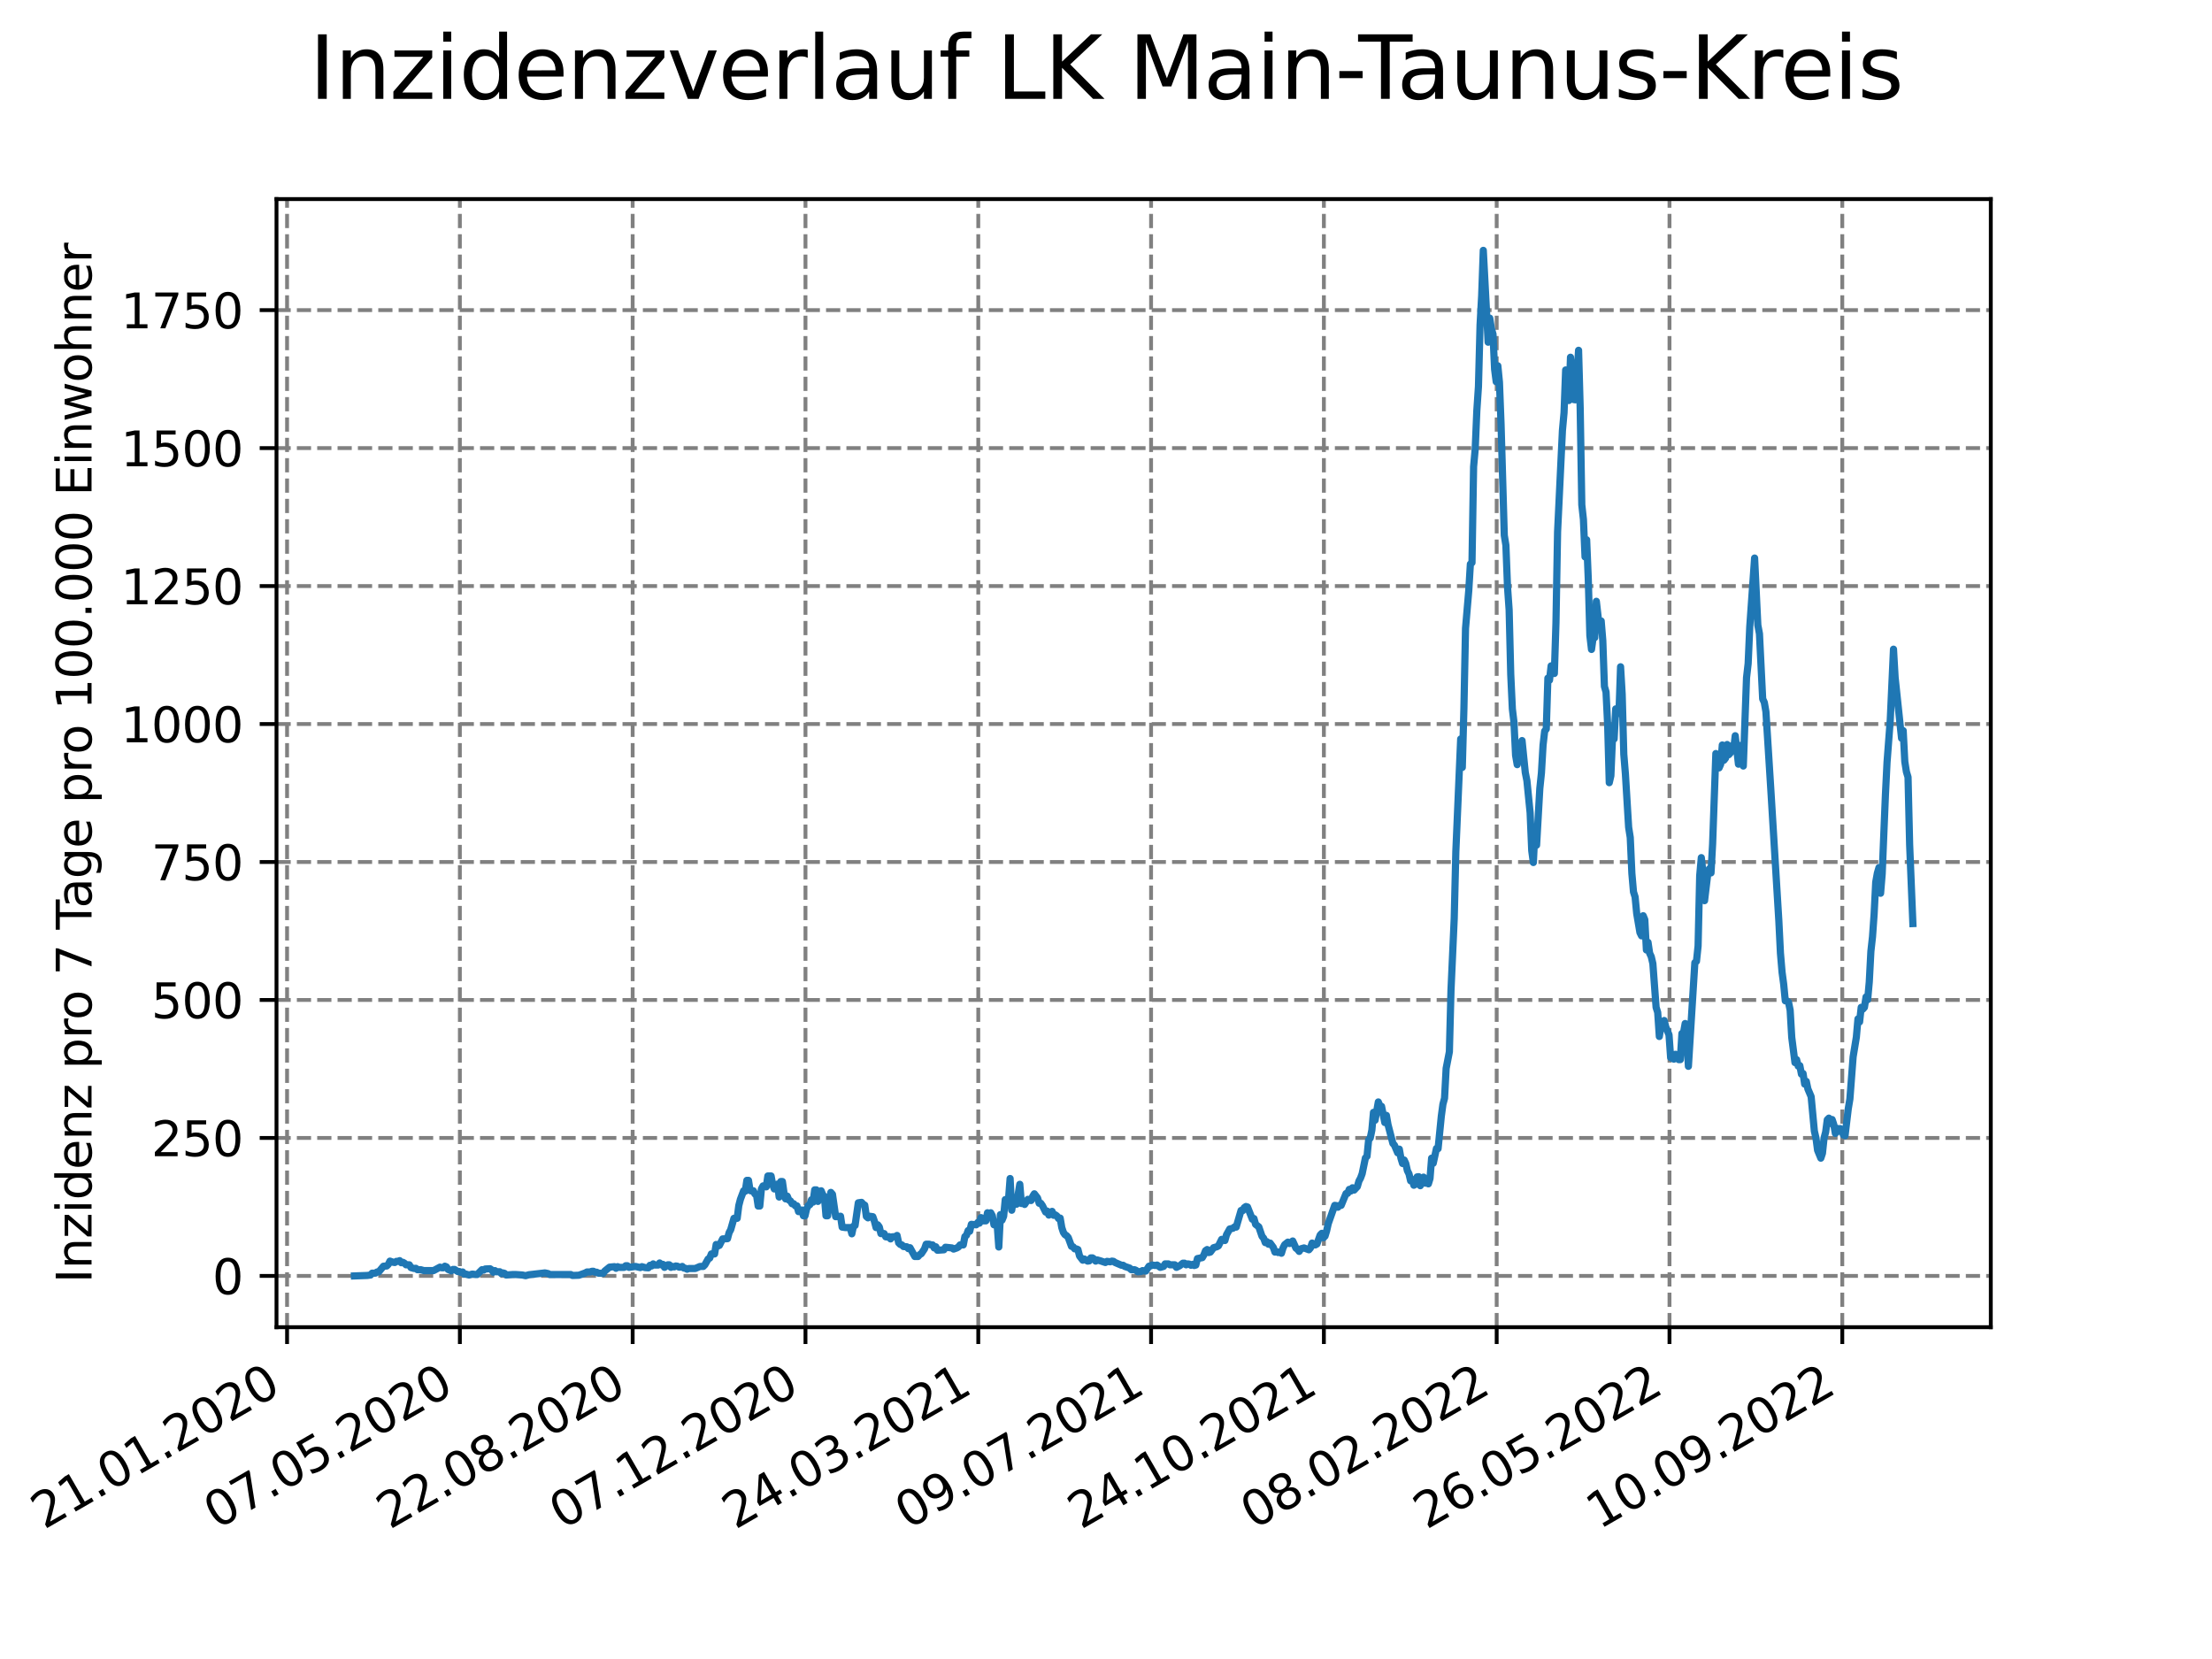 <?xml version="1.0" encoding="utf-8" standalone="no"?>
<!DOCTYPE svg PUBLIC "-//W3C//DTD SVG 1.1//EN"
  "http://www.w3.org/Graphics/SVG/1.1/DTD/svg11.dtd">
<svg xmlns:xlink="http://www.w3.org/1999/xlink" width="460.8pt" height="345.6pt" viewBox="0 0 460.8 345.6" xmlns="http://www.w3.org/2000/svg" version="1.1">
 <defs>
  <style type="text/css">*{stroke-linejoin: round; stroke-linecap: butt}</style>
 </defs>
 <g id="figure_1">
  <g id="patch_1">
   <path d="M 0 345.6 
L 460.8 345.6 
L 460.8 0 
L 0 0 
z
" style="fill: #ffffff"/>
  </g>
  <g id="axes_1">
   <g id="patch_2">
    <path d="M 57.6 276.48 
L 414.72 276.48 
L 414.72 41.472 
L 57.6 41.472 
z
" style="fill: #ffffff"/>
   </g>
   <g id="matplotlib.axis_1">
    <g id="xtick_1">
     <g id="line2d_1">
      <path d="M 59.801 276.48 
L 59.801 41.472 
" clip-path="url(#p070cc12080)" style="fill: none; stroke-dasharray: 2.96,1.28; stroke-dashoffset: 0; stroke: #808080; stroke-width: 0.8"/>
     </g>
     <g id="line2d_2">
      <defs>
       <path id="me91a9465d0" d="M 0 0 
L 0 3.5 
" style="stroke: #000000; stroke-width: 0.8"/>
      </defs>
      <g>
       <use xlink:href="#me91a9465d0" x="59.801" y="276.48" style="stroke: #000000; stroke-width: 0.8"/>
      </g>
     </g>
     <g id="text_1">
      <!-- 21.01.2020 -->
      <g transform="translate(9.176 318.689) rotate(-30) scale(0.1 -0.1)">
       <defs>
        <path id="DejaVuSans-32" d="M 1228 531 
L 3431 531 
L 3431 0 
L 469 0 
L 469 531 
Q 828 903 1448 1529 
Q 2069 2156 2228 2338 
Q 2531 2678 2651 2914 
Q 2772 3150 2772 3378 
Q 2772 3750 2511 3984 
Q 2250 4219 1831 4219 
Q 1534 4219 1204 4116 
Q 875 4013 500 3803 
L 500 4441 
Q 881 4594 1212 4672 
Q 1544 4750 1819 4750 
Q 2544 4750 2975 4387 
Q 3406 4025 3406 3419 
Q 3406 3131 3298 2873 
Q 3191 2616 2906 2266 
Q 2828 2175 2409 1742 
Q 1991 1309 1228 531 
z
" transform="scale(0.016)"/>
        <path id="DejaVuSans-31" d="M 794 531 
L 1825 531 
L 1825 4091 
L 703 3866 
L 703 4441 
L 1819 4666 
L 2450 4666 
L 2450 531 
L 3481 531 
L 3481 0 
L 794 0 
L 794 531 
z
" transform="scale(0.016)"/>
        <path id="DejaVuSans-2e" d="M 684 794 
L 1344 794 
L 1344 0 
L 684 0 
L 684 794 
z
" transform="scale(0.016)"/>
        <path id="DejaVuSans-30" d="M 2034 4250 
Q 1547 4250 1301 3770 
Q 1056 3291 1056 2328 
Q 1056 1369 1301 889 
Q 1547 409 2034 409 
Q 2525 409 2770 889 
Q 3016 1369 3016 2328 
Q 3016 3291 2770 3770 
Q 2525 4250 2034 4250 
z
M 2034 4750 
Q 2819 4750 3233 4129 
Q 3647 3509 3647 2328 
Q 3647 1150 3233 529 
Q 2819 -91 2034 -91 
Q 1250 -91 836 529 
Q 422 1150 422 2328 
Q 422 3509 836 4129 
Q 1250 4750 2034 4750 
z
" transform="scale(0.016)"/>
       </defs>
       <use xlink:href="#DejaVuSans-32"/>
       <use xlink:href="#DejaVuSans-31" x="63.623"/>
       <use xlink:href="#DejaVuSans-2e" x="127.246"/>
       <use xlink:href="#DejaVuSans-30" x="159.033"/>
       <use xlink:href="#DejaVuSans-31" x="222.656"/>
       <use xlink:href="#DejaVuSans-2e" x="286.279"/>
       <use xlink:href="#DejaVuSans-32" x="318.066"/>
       <use xlink:href="#DejaVuSans-30" x="381.689"/>
       <use xlink:href="#DejaVuSans-32" x="445.312"/>
       <use xlink:href="#DejaVuSans-30" x="508.936"/>
      </g>
     </g>
    </g>
    <g id="xtick_2">
     <g id="line2d_3">
      <path d="M 95.799 276.48 
L 95.799 41.472 
" clip-path="url(#p070cc12080)" style="fill: none; stroke-dasharray: 2.96,1.28; stroke-dashoffset: 0; stroke: #808080; stroke-width: 0.8"/>
     </g>
     <g id="line2d_4">
      <g>
       <use xlink:href="#me91a9465d0" x="95.799" y="276.48" style="stroke: #000000; stroke-width: 0.8"/>
      </g>
     </g>
     <g id="text_2">
      <!-- 07.05.2020 -->
      <g transform="translate(45.174 318.689) rotate(-30) scale(0.1 -0.1)">
       <defs>
        <path id="DejaVuSans-37" d="M 525 4666 
L 3525 4666 
L 3525 4397 
L 1831 0 
L 1172 0 
L 2766 4134 
L 525 4134 
L 525 4666 
z
" transform="scale(0.016)"/>
        <path id="DejaVuSans-35" d="M 691 4666 
L 3169 4666 
L 3169 4134 
L 1269 4134 
L 1269 2991 
Q 1406 3038 1543 3061 
Q 1681 3084 1819 3084 
Q 2600 3084 3056 2656 
Q 3513 2228 3513 1497 
Q 3513 744 3044 326 
Q 2575 -91 1722 -91 
Q 1428 -91 1123 -41 
Q 819 9 494 109 
L 494 744 
Q 775 591 1075 516 
Q 1375 441 1709 441 
Q 2250 441 2565 725 
Q 2881 1009 2881 1497 
Q 2881 1984 2565 2268 
Q 2250 2553 1709 2553 
Q 1456 2553 1204 2497 
Q 953 2441 691 2322 
L 691 4666 
z
" transform="scale(0.016)"/>
       </defs>
       <use xlink:href="#DejaVuSans-30"/>
       <use xlink:href="#DejaVuSans-37" x="63.623"/>
       <use xlink:href="#DejaVuSans-2e" x="127.246"/>
       <use xlink:href="#DejaVuSans-30" x="159.033"/>
       <use xlink:href="#DejaVuSans-35" x="222.656"/>
       <use xlink:href="#DejaVuSans-2e" x="286.279"/>
       <use xlink:href="#DejaVuSans-32" x="318.066"/>
       <use xlink:href="#DejaVuSans-30" x="381.689"/>
       <use xlink:href="#DejaVuSans-32" x="445.312"/>
       <use xlink:href="#DejaVuSans-30" x="508.936"/>
      </g>
     </g>
    </g>
    <g id="xtick_3">
     <g id="line2d_5">
      <path d="M 131.797 276.48 
L 131.797 41.472 
" clip-path="url(#p070cc12080)" style="fill: none; stroke-dasharray: 2.96,1.28; stroke-dashoffset: 0; stroke: #808080; stroke-width: 0.8"/>
     </g>
     <g id="line2d_6">
      <g>
       <use xlink:href="#me91a9465d0" x="131.797" y="276.48" style="stroke: #000000; stroke-width: 0.8"/>
      </g>
     </g>
     <g id="text_3">
      <!-- 22.08.2020 -->
      <g transform="translate(81.172 318.689) rotate(-30) scale(0.1 -0.1)">
       <defs>
        <path id="DejaVuSans-38" d="M 2034 2216 
Q 1584 2216 1326 1975 
Q 1069 1734 1069 1313 
Q 1069 891 1326 650 
Q 1584 409 2034 409 
Q 2484 409 2743 651 
Q 3003 894 3003 1313 
Q 3003 1734 2745 1975 
Q 2488 2216 2034 2216 
z
M 1403 2484 
Q 997 2584 770 2862 
Q 544 3141 544 3541 
Q 544 4100 942 4425 
Q 1341 4750 2034 4750 
Q 2731 4750 3128 4425 
Q 3525 4100 3525 3541 
Q 3525 3141 3298 2862 
Q 3072 2584 2669 2484 
Q 3125 2378 3379 2068 
Q 3634 1759 3634 1313 
Q 3634 634 3220 271 
Q 2806 -91 2034 -91 
Q 1263 -91 848 271 
Q 434 634 434 1313 
Q 434 1759 690 2068 
Q 947 2378 1403 2484 
z
M 1172 3481 
Q 1172 3119 1398 2916 
Q 1625 2713 2034 2713 
Q 2441 2713 2670 2916 
Q 2900 3119 2900 3481 
Q 2900 3844 2670 4047 
Q 2441 4250 2034 4250 
Q 1625 4250 1398 4047 
Q 1172 3844 1172 3481 
z
" transform="scale(0.016)"/>
       </defs>
       <use xlink:href="#DejaVuSans-32"/>
       <use xlink:href="#DejaVuSans-32" x="63.623"/>
       <use xlink:href="#DejaVuSans-2e" x="127.246"/>
       <use xlink:href="#DejaVuSans-30" x="159.033"/>
       <use xlink:href="#DejaVuSans-38" x="222.656"/>
       <use xlink:href="#DejaVuSans-2e" x="286.279"/>
       <use xlink:href="#DejaVuSans-32" x="318.066"/>
       <use xlink:href="#DejaVuSans-30" x="381.689"/>
       <use xlink:href="#DejaVuSans-32" x="445.312"/>
       <use xlink:href="#DejaVuSans-30" x="508.936"/>
      </g>
     </g>
    </g>
    <g id="xtick_4">
     <g id="line2d_7">
      <path d="M 167.795 276.48 
L 167.795 41.472 
" clip-path="url(#p070cc12080)" style="fill: none; stroke-dasharray: 2.96,1.28; stroke-dashoffset: 0; stroke: #808080; stroke-width: 0.8"/>
     </g>
     <g id="line2d_8">
      <g>
       <use xlink:href="#me91a9465d0" x="167.795" y="276.48" style="stroke: #000000; stroke-width: 0.8"/>
      </g>
     </g>
     <g id="text_4">
      <!-- 07.12.2020 -->
      <g transform="translate(117.169 318.689) rotate(-30) scale(0.1 -0.1)">
       <use xlink:href="#DejaVuSans-30"/>
       <use xlink:href="#DejaVuSans-37" x="63.623"/>
       <use xlink:href="#DejaVuSans-2e" x="127.246"/>
       <use xlink:href="#DejaVuSans-31" x="159.033"/>
       <use xlink:href="#DejaVuSans-32" x="222.656"/>
       <use xlink:href="#DejaVuSans-2e" x="286.279"/>
       <use xlink:href="#DejaVuSans-32" x="318.066"/>
       <use xlink:href="#DejaVuSans-30" x="381.689"/>
       <use xlink:href="#DejaVuSans-32" x="445.312"/>
       <use xlink:href="#DejaVuSans-30" x="508.936"/>
      </g>
     </g>
    </g>
    <g id="xtick_5">
     <g id="line2d_9">
      <path d="M 203.793 276.48 
L 203.793 41.472 
" clip-path="url(#p070cc12080)" style="fill: none; stroke-dasharray: 2.96,1.28; stroke-dashoffset: 0; stroke: #808080; stroke-width: 0.8"/>
     </g>
     <g id="line2d_10">
      <g>
       <use xlink:href="#me91a9465d0" x="203.793" y="276.48" style="stroke: #000000; stroke-width: 0.8"/>
      </g>
     </g>
     <g id="text_5">
      <!-- 24.03.2021 -->
      <g transform="translate(153.167 318.689) rotate(-30) scale(0.1 -0.1)">
       <defs>
        <path id="DejaVuSans-34" d="M 2419 4116 
L 825 1625 
L 2419 1625 
L 2419 4116 
z
M 2253 4666 
L 3047 4666 
L 3047 1625 
L 3713 1625 
L 3713 1100 
L 3047 1100 
L 3047 0 
L 2419 0 
L 2419 1100 
L 313 1100 
L 313 1709 
L 2253 4666 
z
" transform="scale(0.016)"/>
        <path id="DejaVuSans-33" d="M 2597 2516 
Q 3050 2419 3304 2112 
Q 3559 1806 3559 1356 
Q 3559 666 3084 287 
Q 2609 -91 1734 -91 
Q 1441 -91 1130 -33 
Q 819 25 488 141 
L 488 750 
Q 750 597 1062 519 
Q 1375 441 1716 441 
Q 2309 441 2620 675 
Q 2931 909 2931 1356 
Q 2931 1769 2642 2001 
Q 2353 2234 1838 2234 
L 1294 2234 
L 1294 2753 
L 1863 2753 
Q 2328 2753 2575 2939 
Q 2822 3125 2822 3475 
Q 2822 3834 2567 4026 
Q 2313 4219 1838 4219 
Q 1578 4219 1281 4162 
Q 984 4106 628 3988 
L 628 4550 
Q 988 4650 1302 4700 
Q 1616 4750 1894 4750 
Q 2613 4750 3031 4423 
Q 3450 4097 3450 3541 
Q 3450 3153 3228 2886 
Q 3006 2619 2597 2516 
z
" transform="scale(0.016)"/>
       </defs>
       <use xlink:href="#DejaVuSans-32"/>
       <use xlink:href="#DejaVuSans-34" x="63.623"/>
       <use xlink:href="#DejaVuSans-2e" x="127.246"/>
       <use xlink:href="#DejaVuSans-30" x="159.033"/>
       <use xlink:href="#DejaVuSans-33" x="222.656"/>
       <use xlink:href="#DejaVuSans-2e" x="286.279"/>
       <use xlink:href="#DejaVuSans-32" x="318.066"/>
       <use xlink:href="#DejaVuSans-30" x="381.689"/>
       <use xlink:href="#DejaVuSans-32" x="445.312"/>
       <use xlink:href="#DejaVuSans-31" x="508.936"/>
      </g>
     </g>
    </g>
    <g id="xtick_6">
     <g id="line2d_11">
      <path d="M 239.791 276.48 
L 239.791 41.472 
" clip-path="url(#p070cc12080)" style="fill: none; stroke-dasharray: 2.96,1.28; stroke-dashoffset: 0; stroke: #808080; stroke-width: 0.8"/>
     </g>
     <g id="line2d_12">
      <g>
       <use xlink:href="#me91a9465d0" x="239.791" y="276.48" style="stroke: #000000; stroke-width: 0.8"/>
      </g>
     </g>
     <g id="text_6">
      <!-- 09.07.2021 -->
      <g transform="translate(189.165 318.689) rotate(-30) scale(0.1 -0.1)">
       <defs>
        <path id="DejaVuSans-39" d="M 703 97 
L 703 672 
Q 941 559 1184 500 
Q 1428 441 1663 441 
Q 2288 441 2617 861 
Q 2947 1281 2994 2138 
Q 2813 1869 2534 1725 
Q 2256 1581 1919 1581 
Q 1219 1581 811 2004 
Q 403 2428 403 3163 
Q 403 3881 828 4315 
Q 1253 4750 1959 4750 
Q 2769 4750 3195 4129 
Q 3622 3509 3622 2328 
Q 3622 1225 3098 567 
Q 2575 -91 1691 -91 
Q 1453 -91 1209 -44 
Q 966 3 703 97 
z
M 1959 2075 
Q 2384 2075 2632 2365 
Q 2881 2656 2881 3163 
Q 2881 3666 2632 3958 
Q 2384 4250 1959 4250 
Q 1534 4250 1286 3958 
Q 1038 3666 1038 3163 
Q 1038 2656 1286 2365 
Q 1534 2075 1959 2075 
z
" transform="scale(0.016)"/>
       </defs>
       <use xlink:href="#DejaVuSans-30"/>
       <use xlink:href="#DejaVuSans-39" x="63.623"/>
       <use xlink:href="#DejaVuSans-2e" x="127.246"/>
       <use xlink:href="#DejaVuSans-30" x="159.033"/>
       <use xlink:href="#DejaVuSans-37" x="222.656"/>
       <use xlink:href="#DejaVuSans-2e" x="286.279"/>
       <use xlink:href="#DejaVuSans-32" x="318.066"/>
       <use xlink:href="#DejaVuSans-30" x="381.689"/>
       <use xlink:href="#DejaVuSans-32" x="445.312"/>
       <use xlink:href="#DejaVuSans-31" x="508.936"/>
      </g>
     </g>
    </g>
    <g id="xtick_7">
     <g id="line2d_13">
      <path d="M 275.789 276.48 
L 275.789 41.472 
" clip-path="url(#p070cc12080)" style="fill: none; stroke-dasharray: 2.96,1.28; stroke-dashoffset: 0; stroke: #808080; stroke-width: 0.8"/>
     </g>
     <g id="line2d_14">
      <g>
       <use xlink:href="#me91a9465d0" x="275.789" y="276.48" style="stroke: #000000; stroke-width: 0.8"/>
      </g>
     </g>
     <g id="text_7">
      <!-- 24.10.2021 -->
      <g transform="translate(225.163 318.689) rotate(-30) scale(0.1 -0.1)">
       <use xlink:href="#DejaVuSans-32"/>
       <use xlink:href="#DejaVuSans-34" x="63.623"/>
       <use xlink:href="#DejaVuSans-2e" x="127.246"/>
       <use xlink:href="#DejaVuSans-31" x="159.033"/>
       <use xlink:href="#DejaVuSans-30" x="222.656"/>
       <use xlink:href="#DejaVuSans-2e" x="286.279"/>
       <use xlink:href="#DejaVuSans-32" x="318.066"/>
       <use xlink:href="#DejaVuSans-30" x="381.689"/>
       <use xlink:href="#DejaVuSans-32" x="445.312"/>
       <use xlink:href="#DejaVuSans-31" x="508.936"/>
      </g>
     </g>
    </g>
    <g id="xtick_8">
     <g id="line2d_15">
      <path d="M 311.787 276.48 
L 311.787 41.472 
" clip-path="url(#p070cc12080)" style="fill: none; stroke-dasharray: 2.96,1.28; stroke-dashoffset: 0; stroke: #808080; stroke-width: 0.8"/>
     </g>
     <g id="line2d_16">
      <g>
       <use xlink:href="#me91a9465d0" x="311.787" y="276.48" style="stroke: #000000; stroke-width: 0.8"/>
      </g>
     </g>
     <g id="text_8">
      <!-- 08.02.2022 -->
      <g transform="translate(261.161 318.689) rotate(-30) scale(0.1 -0.1)">
       <use xlink:href="#DejaVuSans-30"/>
       <use xlink:href="#DejaVuSans-38" x="63.623"/>
       <use xlink:href="#DejaVuSans-2e" x="127.246"/>
       <use xlink:href="#DejaVuSans-30" x="159.033"/>
       <use xlink:href="#DejaVuSans-32" x="222.656"/>
       <use xlink:href="#DejaVuSans-2e" x="286.279"/>
       <use xlink:href="#DejaVuSans-32" x="318.066"/>
       <use xlink:href="#DejaVuSans-30" x="381.689"/>
       <use xlink:href="#DejaVuSans-32" x="445.312"/>
       <use xlink:href="#DejaVuSans-32" x="508.936"/>
      </g>
     </g>
    </g>
    <g id="xtick_9">
     <g id="line2d_17">
      <path d="M 347.785 276.48 
L 347.785 41.472 
" clip-path="url(#p070cc12080)" style="fill: none; stroke-dasharray: 2.96,1.28; stroke-dashoffset: 0; stroke: #808080; stroke-width: 0.8"/>
     </g>
     <g id="line2d_18">
      <g>
       <use xlink:href="#me91a9465d0" x="347.785" y="276.48" style="stroke: #000000; stroke-width: 0.8"/>
      </g>
     </g>
     <g id="text_9">
      <!-- 26.05.2022 -->
      <g transform="translate(297.159 318.689) rotate(-30) scale(0.1 -0.1)">
       <defs>
        <path id="DejaVuSans-36" d="M 2113 2584 
Q 1688 2584 1439 2293 
Q 1191 2003 1191 1497 
Q 1191 994 1439 701 
Q 1688 409 2113 409 
Q 2538 409 2786 701 
Q 3034 994 3034 1497 
Q 3034 2003 2786 2293 
Q 2538 2584 2113 2584 
z
M 3366 4563 
L 3366 3988 
Q 3128 4100 2886 4159 
Q 2644 4219 2406 4219 
Q 1781 4219 1451 3797 
Q 1122 3375 1075 2522 
Q 1259 2794 1537 2939 
Q 1816 3084 2150 3084 
Q 2853 3084 3261 2657 
Q 3669 2231 3669 1497 
Q 3669 778 3244 343 
Q 2819 -91 2113 -91 
Q 1303 -91 875 529 
Q 447 1150 447 2328 
Q 447 3434 972 4092 
Q 1497 4750 2381 4750 
Q 2619 4750 2861 4703 
Q 3103 4656 3366 4563 
z
" transform="scale(0.016)"/>
       </defs>
       <use xlink:href="#DejaVuSans-32"/>
       <use xlink:href="#DejaVuSans-36" x="63.623"/>
       <use xlink:href="#DejaVuSans-2e" x="127.246"/>
       <use xlink:href="#DejaVuSans-30" x="159.033"/>
       <use xlink:href="#DejaVuSans-35" x="222.656"/>
       <use xlink:href="#DejaVuSans-2e" x="286.279"/>
       <use xlink:href="#DejaVuSans-32" x="318.066"/>
       <use xlink:href="#DejaVuSans-30" x="381.689"/>
       <use xlink:href="#DejaVuSans-32" x="445.312"/>
       <use xlink:href="#DejaVuSans-32" x="508.936"/>
      </g>
     </g>
    </g>
    <g id="xtick_10">
     <g id="line2d_19">
      <path d="M 383.782 276.48 
L 383.782 41.472 
" clip-path="url(#p070cc12080)" style="fill: none; stroke-dasharray: 2.96,1.28; stroke-dashoffset: 0; stroke: #808080; stroke-width: 0.8"/>
     </g>
     <g id="line2d_20">
      <g>
       <use xlink:href="#me91a9465d0" x="383.782" y="276.48" style="stroke: #000000; stroke-width: 0.8"/>
      </g>
     </g>
     <g id="text_10">
      <!-- 10.09.2022 -->
      <g transform="translate(333.157 318.689) rotate(-30) scale(0.1 -0.1)">
       <use xlink:href="#DejaVuSans-31"/>
       <use xlink:href="#DejaVuSans-30" x="63.623"/>
       <use xlink:href="#DejaVuSans-2e" x="127.246"/>
       <use xlink:href="#DejaVuSans-30" x="159.033"/>
       <use xlink:href="#DejaVuSans-39" x="222.656"/>
       <use xlink:href="#DejaVuSans-2e" x="286.279"/>
       <use xlink:href="#DejaVuSans-32" x="318.066"/>
       <use xlink:href="#DejaVuSans-30" x="381.689"/>
       <use xlink:href="#DejaVuSans-32" x="445.312"/>
       <use xlink:href="#DejaVuSans-32" x="508.936"/>
      </g>
     </g>
    </g>
   </g>
   <g id="matplotlib.axis_2">
    <g id="ytick_1">
     <g id="line2d_21">
      <path d="M 57.6 265.798 
L 414.72 265.798 
" clip-path="url(#p070cc12080)" style="fill: none; stroke-dasharray: 2.96,1.28; stroke-dashoffset: 0; stroke: #808080; stroke-width: 0.8"/>
     </g>
     <g id="line2d_22">
      <defs>
       <path id="mc6e418042f" d="M 0 0 
L -3.5 0 
" style="stroke: #000000; stroke-width: 0.8"/>
      </defs>
      <g>
       <use xlink:href="#mc6e418042f" x="57.6" y="265.798" style="stroke: #000000; stroke-width: 0.8"/>
      </g>
     </g>
     <g id="text_11">
      <!-- 0 -->
      <g transform="translate(44.237 269.597) scale(0.1 -0.1)">
       <use xlink:href="#DejaVuSans-30"/>
      </g>
     </g>
    </g>
    <g id="ytick_2">
     <g id="line2d_23">
      <path d="M 57.6 237.055 
L 414.72 237.055 
" clip-path="url(#p070cc12080)" style="fill: none; stroke-dasharray: 2.96,1.28; stroke-dashoffset: 0; stroke: #808080; stroke-width: 0.8"/>
     </g>
     <g id="line2d_24">
      <g>
       <use xlink:href="#mc6e418042f" x="57.6" y="237.055" style="stroke: #000000; stroke-width: 0.8"/>
      </g>
     </g>
     <g id="text_12">
      <!-- 250 -->
      <g transform="translate(31.512 240.854) scale(0.1 -0.1)">
       <use xlink:href="#DejaVuSans-32"/>
       <use xlink:href="#DejaVuSans-35" x="63.623"/>
       <use xlink:href="#DejaVuSans-30" x="127.246"/>
      </g>
     </g>
    </g>
    <g id="ytick_3">
     <g id="line2d_25">
      <path d="M 57.6 208.313 
L 414.72 208.313 
" clip-path="url(#p070cc12080)" style="fill: none; stroke-dasharray: 2.96,1.28; stroke-dashoffset: 0; stroke: #808080; stroke-width: 0.8"/>
     </g>
     <g id="line2d_26">
      <g>
       <use xlink:href="#mc6e418042f" x="57.6" y="208.313" style="stroke: #000000; stroke-width: 0.8"/>
      </g>
     </g>
     <g id="text_13">
      <!-- 500 -->
      <g transform="translate(31.512 212.112) scale(0.1 -0.1)">
       <use xlink:href="#DejaVuSans-35"/>
       <use xlink:href="#DejaVuSans-30" x="63.623"/>
       <use xlink:href="#DejaVuSans-30" x="127.246"/>
      </g>
     </g>
    </g>
    <g id="ytick_4">
     <g id="line2d_27">
      <path d="M 57.6 179.57 
L 414.72 179.57 
" clip-path="url(#p070cc12080)" style="fill: none; stroke-dasharray: 2.96,1.28; stroke-dashoffset: 0; stroke: #808080; stroke-width: 0.8"/>
     </g>
     <g id="line2d_28">
      <g>
       <use xlink:href="#mc6e418042f" x="57.6" y="179.57" style="stroke: #000000; stroke-width: 0.8"/>
      </g>
     </g>
     <g id="text_14">
      <!-- 750 -->
      <g transform="translate(31.512 183.369) scale(0.1 -0.1)">
       <use xlink:href="#DejaVuSans-37"/>
       <use xlink:href="#DejaVuSans-35" x="63.623"/>
       <use xlink:href="#DejaVuSans-30" x="127.246"/>
      </g>
     </g>
    </g>
    <g id="ytick_5">
     <g id="line2d_29">
      <path d="M 57.6 150.827 
L 414.72 150.827 
" clip-path="url(#p070cc12080)" style="fill: none; stroke-dasharray: 2.96,1.28; stroke-dashoffset: 0; stroke: #808080; stroke-width: 0.8"/>
     </g>
     <g id="line2d_30">
      <g>
       <use xlink:href="#mc6e418042f" x="57.6" y="150.827" style="stroke: #000000; stroke-width: 0.8"/>
      </g>
     </g>
     <g id="text_15">
      <!-- 1000 -->
      <g transform="translate(25.15 154.627) scale(0.1 -0.1)">
       <use xlink:href="#DejaVuSans-31"/>
       <use xlink:href="#DejaVuSans-30" x="63.623"/>
       <use xlink:href="#DejaVuSans-30" x="127.246"/>
       <use xlink:href="#DejaVuSans-30" x="190.869"/>
      </g>
     </g>
    </g>
    <g id="ytick_6">
     <g id="line2d_31">
      <path d="M 57.6 122.085 
L 414.72 122.085 
" clip-path="url(#p070cc12080)" style="fill: none; stroke-dasharray: 2.96,1.28; stroke-dashoffset: 0; stroke: #808080; stroke-width: 0.8"/>
     </g>
     <g id="line2d_32">
      <g>
       <use xlink:href="#mc6e418042f" x="57.6" y="122.085" style="stroke: #000000; stroke-width: 0.8"/>
      </g>
     </g>
     <g id="text_16">
      <!-- 1250 -->
      <g transform="translate(25.15 125.884) scale(0.1 -0.1)">
       <use xlink:href="#DejaVuSans-31"/>
       <use xlink:href="#DejaVuSans-32" x="63.623"/>
       <use xlink:href="#DejaVuSans-35" x="127.246"/>
       <use xlink:href="#DejaVuSans-30" x="190.869"/>
      </g>
     </g>
    </g>
    <g id="ytick_7">
     <g id="line2d_33">
      <path d="M 57.6 93.342 
L 414.72 93.342 
" clip-path="url(#p070cc12080)" style="fill: none; stroke-dasharray: 2.96,1.28; stroke-dashoffset: 0; stroke: #808080; stroke-width: 0.8"/>
     </g>
     <g id="line2d_34">
      <g>
       <use xlink:href="#mc6e418042f" x="57.6" y="93.342" style="stroke: #000000; stroke-width: 0.8"/>
      </g>
     </g>
     <g id="text_17">
      <!-- 1500 -->
      <g transform="translate(25.15 97.141) scale(0.1 -0.1)">
       <use xlink:href="#DejaVuSans-31"/>
       <use xlink:href="#DejaVuSans-35" x="63.623"/>
       <use xlink:href="#DejaVuSans-30" x="127.246"/>
       <use xlink:href="#DejaVuSans-30" x="190.869"/>
      </g>
     </g>
    </g>
    <g id="ytick_8">
     <g id="line2d_35">
      <path d="M 57.6 64.6 
L 414.72 64.6 
" clip-path="url(#p070cc12080)" style="fill: none; stroke-dasharray: 2.96,1.28; stroke-dashoffset: 0; stroke: #808080; stroke-width: 0.8"/>
     </g>
     <g id="line2d_36">
      <g>
       <use xlink:href="#mc6e418042f" x="57.6" y="64.6" style="stroke: #000000; stroke-width: 0.8"/>
      </g>
     </g>
     <g id="text_18">
      <!-- 1750 -->
      <g transform="translate(25.15 68.399) scale(0.1 -0.1)">
       <use xlink:href="#DejaVuSans-31"/>
       <use xlink:href="#DejaVuSans-37" x="63.623"/>
       <use xlink:href="#DejaVuSans-35" x="127.246"/>
       <use xlink:href="#DejaVuSans-30" x="190.869"/>
      </g>
     </g>
    </g>
    <g id="text_19">
     <!-- Inzidenz pro 7 Tage pro 100.000 Einwohner -->
     <g transform="translate(19.07 267.301) rotate(-90) scale(0.1 -0.1)">
      <defs>
       <path id="DejaVuSans-49" d="M 628 4666 
L 1259 4666 
L 1259 0 
L 628 0 
L 628 4666 
z
" transform="scale(0.016)"/>
       <path id="DejaVuSans-6e" d="M 3513 2113 
L 3513 0 
L 2938 0 
L 2938 2094 
Q 2938 2591 2744 2837 
Q 2550 3084 2163 3084 
Q 1697 3084 1428 2787 
Q 1159 2491 1159 1978 
L 1159 0 
L 581 0 
L 581 3500 
L 1159 3500 
L 1159 2956 
Q 1366 3272 1645 3428 
Q 1925 3584 2291 3584 
Q 2894 3584 3203 3211 
Q 3513 2838 3513 2113 
z
" transform="scale(0.016)"/>
       <path id="DejaVuSans-7a" d="M 353 3500 
L 3084 3500 
L 3084 2975 
L 922 459 
L 3084 459 
L 3084 0 
L 275 0 
L 275 525 
L 2438 3041 
L 353 3041 
L 353 3500 
z
" transform="scale(0.016)"/>
       <path id="DejaVuSans-69" d="M 603 3500 
L 1178 3500 
L 1178 0 
L 603 0 
L 603 3500 
z
M 603 4863 
L 1178 4863 
L 1178 4134 
L 603 4134 
L 603 4863 
z
" transform="scale(0.016)"/>
       <path id="DejaVuSans-64" d="M 2906 2969 
L 2906 4863 
L 3481 4863 
L 3481 0 
L 2906 0 
L 2906 525 
Q 2725 213 2448 61 
Q 2172 -91 1784 -91 
Q 1150 -91 751 415 
Q 353 922 353 1747 
Q 353 2572 751 3078 
Q 1150 3584 1784 3584 
Q 2172 3584 2448 3432 
Q 2725 3281 2906 2969 
z
M 947 1747 
Q 947 1113 1208 752 
Q 1469 391 1925 391 
Q 2381 391 2643 752 
Q 2906 1113 2906 1747 
Q 2906 2381 2643 2742 
Q 2381 3103 1925 3103 
Q 1469 3103 1208 2742 
Q 947 2381 947 1747 
z
" transform="scale(0.016)"/>
       <path id="DejaVuSans-65" d="M 3597 1894 
L 3597 1613 
L 953 1613 
Q 991 1019 1311 708 
Q 1631 397 2203 397 
Q 2534 397 2845 478 
Q 3156 559 3463 722 
L 3463 178 
Q 3153 47 2828 -22 
Q 2503 -91 2169 -91 
Q 1331 -91 842 396 
Q 353 884 353 1716 
Q 353 2575 817 3079 
Q 1281 3584 2069 3584 
Q 2775 3584 3186 3129 
Q 3597 2675 3597 1894 
z
M 3022 2063 
Q 3016 2534 2758 2815 
Q 2500 3097 2075 3097 
Q 1594 3097 1305 2825 
Q 1016 2553 972 2059 
L 3022 2063 
z
" transform="scale(0.016)"/>
       <path id="DejaVuSans-20" transform="scale(0.016)"/>
       <path id="DejaVuSans-70" d="M 1159 525 
L 1159 -1331 
L 581 -1331 
L 581 3500 
L 1159 3500 
L 1159 2969 
Q 1341 3281 1617 3432 
Q 1894 3584 2278 3584 
Q 2916 3584 3314 3078 
Q 3713 2572 3713 1747 
Q 3713 922 3314 415 
Q 2916 -91 2278 -91 
Q 1894 -91 1617 61 
Q 1341 213 1159 525 
z
M 3116 1747 
Q 3116 2381 2855 2742 
Q 2594 3103 2138 3103 
Q 1681 3103 1420 2742 
Q 1159 2381 1159 1747 
Q 1159 1113 1420 752 
Q 1681 391 2138 391 
Q 2594 391 2855 752 
Q 3116 1113 3116 1747 
z
" transform="scale(0.016)"/>
       <path id="DejaVuSans-72" d="M 2631 2963 
Q 2534 3019 2420 3045 
Q 2306 3072 2169 3072 
Q 1681 3072 1420 2755 
Q 1159 2438 1159 1844 
L 1159 0 
L 581 0 
L 581 3500 
L 1159 3500 
L 1159 2956 
Q 1341 3275 1631 3429 
Q 1922 3584 2338 3584 
Q 2397 3584 2469 3576 
Q 2541 3569 2628 3553 
L 2631 2963 
z
" transform="scale(0.016)"/>
       <path id="DejaVuSans-6f" d="M 1959 3097 
Q 1497 3097 1228 2736 
Q 959 2375 959 1747 
Q 959 1119 1226 758 
Q 1494 397 1959 397 
Q 2419 397 2687 759 
Q 2956 1122 2956 1747 
Q 2956 2369 2687 2733 
Q 2419 3097 1959 3097 
z
M 1959 3584 
Q 2709 3584 3137 3096 
Q 3566 2609 3566 1747 
Q 3566 888 3137 398 
Q 2709 -91 1959 -91 
Q 1206 -91 779 398 
Q 353 888 353 1747 
Q 353 2609 779 3096 
Q 1206 3584 1959 3584 
z
" transform="scale(0.016)"/>
       <path id="DejaVuSans-54" d="M -19 4666 
L 3928 4666 
L 3928 4134 
L 2272 4134 
L 2272 0 
L 1638 0 
L 1638 4134 
L -19 4134 
L -19 4666 
z
" transform="scale(0.016)"/>
       <path id="DejaVuSans-61" d="M 2194 1759 
Q 1497 1759 1228 1600 
Q 959 1441 959 1056 
Q 959 750 1161 570 
Q 1363 391 1709 391 
Q 2188 391 2477 730 
Q 2766 1069 2766 1631 
L 2766 1759 
L 2194 1759 
z
M 3341 1997 
L 3341 0 
L 2766 0 
L 2766 531 
Q 2569 213 2275 61 
Q 1981 -91 1556 -91 
Q 1019 -91 701 211 
Q 384 513 384 1019 
Q 384 1609 779 1909 
Q 1175 2209 1959 2209 
L 2766 2209 
L 2766 2266 
Q 2766 2663 2505 2880 
Q 2244 3097 1772 3097 
Q 1472 3097 1187 3025 
Q 903 2953 641 2809 
L 641 3341 
Q 956 3463 1253 3523 
Q 1550 3584 1831 3584 
Q 2591 3584 2966 3190 
Q 3341 2797 3341 1997 
z
" transform="scale(0.016)"/>
       <path id="DejaVuSans-67" d="M 2906 1791 
Q 2906 2416 2648 2759 
Q 2391 3103 1925 3103 
Q 1463 3103 1205 2759 
Q 947 2416 947 1791 
Q 947 1169 1205 825 
Q 1463 481 1925 481 
Q 2391 481 2648 825 
Q 2906 1169 2906 1791 
z
M 3481 434 
Q 3481 -459 3084 -895 
Q 2688 -1331 1869 -1331 
Q 1566 -1331 1297 -1286 
Q 1028 -1241 775 -1147 
L 775 -588 
Q 1028 -725 1275 -790 
Q 1522 -856 1778 -856 
Q 2344 -856 2625 -561 
Q 2906 -266 2906 331 
L 2906 616 
Q 2728 306 2450 153 
Q 2172 0 1784 0 
Q 1141 0 747 490 
Q 353 981 353 1791 
Q 353 2603 747 3093 
Q 1141 3584 1784 3584 
Q 2172 3584 2450 3431 
Q 2728 3278 2906 2969 
L 2906 3500 
L 3481 3500 
L 3481 434 
z
" transform="scale(0.016)"/>
       <path id="DejaVuSans-45" d="M 628 4666 
L 3578 4666 
L 3578 4134 
L 1259 4134 
L 1259 2753 
L 3481 2753 
L 3481 2222 
L 1259 2222 
L 1259 531 
L 3634 531 
L 3634 0 
L 628 0 
L 628 4666 
z
" transform="scale(0.016)"/>
       <path id="DejaVuSans-77" d="M 269 3500 
L 844 3500 
L 1563 769 
L 2278 3500 
L 2956 3500 
L 3675 769 
L 4391 3500 
L 4966 3500 
L 4050 0 
L 3372 0 
L 2619 2869 
L 1863 0 
L 1184 0 
L 269 3500 
z
" transform="scale(0.016)"/>
       <path id="DejaVuSans-68" d="M 3513 2113 
L 3513 0 
L 2938 0 
L 2938 2094 
Q 2938 2591 2744 2837 
Q 2550 3084 2163 3084 
Q 1697 3084 1428 2787 
Q 1159 2491 1159 1978 
L 1159 0 
L 581 0 
L 581 4863 
L 1159 4863 
L 1159 2956 
Q 1366 3272 1645 3428 
Q 1925 3584 2291 3584 
Q 2894 3584 3203 3211 
Q 3513 2838 3513 2113 
z
" transform="scale(0.016)"/>
      </defs>
      <use xlink:href="#DejaVuSans-49"/>
      <use xlink:href="#DejaVuSans-6e" x="29.492"/>
      <use xlink:href="#DejaVuSans-7a" x="92.871"/>
      <use xlink:href="#DejaVuSans-69" x="145.361"/>
      <use xlink:href="#DejaVuSans-64" x="173.145"/>
      <use xlink:href="#DejaVuSans-65" x="236.621"/>
      <use xlink:href="#DejaVuSans-6e" x="298.145"/>
      <use xlink:href="#DejaVuSans-7a" x="361.523"/>
      <use xlink:href="#DejaVuSans-20" x="414.014"/>
      <use xlink:href="#DejaVuSans-70" x="445.801"/>
      <use xlink:href="#DejaVuSans-72" x="509.277"/>
      <use xlink:href="#DejaVuSans-6f" x="548.141"/>
      <use xlink:href="#DejaVuSans-20" x="609.322"/>
      <use xlink:href="#DejaVuSans-37" x="641.109"/>
      <use xlink:href="#DejaVuSans-20" x="704.732"/>
      <use xlink:href="#DejaVuSans-54" x="736.52"/>
      <use xlink:href="#DejaVuSans-61" x="781.104"/>
      <use xlink:href="#DejaVuSans-67" x="842.383"/>
      <use xlink:href="#DejaVuSans-65" x="905.859"/>
      <use xlink:href="#DejaVuSans-20" x="967.383"/>
      <use xlink:href="#DejaVuSans-70" x="999.17"/>
      <use xlink:href="#DejaVuSans-72" x="1062.646"/>
      <use xlink:href="#DejaVuSans-6f" x="1101.51"/>
      <use xlink:href="#DejaVuSans-20" x="1162.691"/>
      <use xlink:href="#DejaVuSans-31" x="1194.479"/>
      <use xlink:href="#DejaVuSans-30" x="1258.102"/>
      <use xlink:href="#DejaVuSans-30" x="1321.725"/>
      <use xlink:href="#DejaVuSans-2e" x="1385.348"/>
      <use xlink:href="#DejaVuSans-30" x="1417.135"/>
      <use xlink:href="#DejaVuSans-30" x="1480.758"/>
      <use xlink:href="#DejaVuSans-30" x="1544.381"/>
      <use xlink:href="#DejaVuSans-20" x="1608.004"/>
      <use xlink:href="#DejaVuSans-45" x="1639.791"/>
      <use xlink:href="#DejaVuSans-69" x="1702.975"/>
      <use xlink:href="#DejaVuSans-6e" x="1730.758"/>
      <use xlink:href="#DejaVuSans-77" x="1794.137"/>
      <use xlink:href="#DejaVuSans-6f" x="1875.924"/>
      <use xlink:href="#DejaVuSans-68" x="1937.105"/>
      <use xlink:href="#DejaVuSans-6e" x="2000.484"/>
      <use xlink:href="#DejaVuSans-65" x="2063.863"/>
      <use xlink:href="#DejaVuSans-72" x="2125.387"/>
     </g>
    </g>
   </g>
   <g id="line2d_37">
    <path d="M 73.833 265.798 
L 76.524 265.701 
L 77.197 265.605 
L 77.533 265.219 
L 78.206 265.219 
L 78.543 264.979 
L 78.879 264.979 
L 79.888 263.774 
L 80.561 263.725 
L 80.898 263.388 
L 81.234 262.713 
L 81.907 262.954 
L 82.243 263.003 
L 82.58 262.762 
L 82.916 262.762 
L 83.253 262.617 
L 83.589 263.051 
L 83.926 262.954 
L 84.262 263.147 
L 84.598 263.485 
L 85.271 263.485 
L 85.608 264.063 
L 86.281 264.256 
L 86.617 264.207 
L 86.953 264.497 
L 87.626 264.497 
L 88.299 264.689 
L 90.318 264.689 
L 91.663 263.966 
L 92 264.111 
L 92.336 264.111 
L 92.673 263.774 
L 93.009 263.918 
L 93.346 264.448 
L 94.019 264.738 
L 94.355 264.448 
L 94.691 264.448 
L 95.364 264.882 
L 95.701 264.882 
L 96.037 265.075 
L 96.374 264.979 
L 96.71 265.412 
L 97.046 265.412 
L 97.719 265.605 
L 98.392 265.412 
L 99.065 265.509 
L 99.401 265.509 
L 100.411 264.497 
L 100.747 264.593 
L 101.084 264.352 
L 102.093 264.304 
L 102.429 264.545 
L 102.766 265.027 
L 103.102 264.689 
L 103.439 264.93 
L 104.111 264.93 
L 104.448 265.316 
L 104.784 265.171 
L 105.121 265.268 
L 105.457 265.605 
L 106.803 265.509 
L 107.476 265.509 
L 108.821 265.605 
L 109.494 265.75 
L 110.167 265.557 
L 113.531 265.171 
L 114.204 265.316 
L 114.541 265.509 
L 118.914 265.509 
L 119.251 265.701 
L 120.596 265.653 
L 121.942 265.171 
L 122.279 264.979 
L 122.951 264.979 
L 123.288 264.834 
L 123.624 264.834 
L 123.961 265.027 
L 124.297 265.027 
L 124.634 265.219 
L 125.643 265.268 
L 125.979 264.786 
L 126.989 263.966 
L 127.998 263.87 
L 128.334 264.207 
L 128.671 263.87 
L 129.007 264.015 
L 130.016 264.015 
L 130.353 263.677 
L 130.689 263.677 
L 131.026 264.015 
L 132.371 263.822 
L 133.381 264.063 
L 133.717 263.87 
L 134.39 264.063 
L 135.063 264.111 
L 135.399 263.581 
L 135.736 263.725 
L 136.072 263.292 
L 136.409 263.533 
L 137.081 263.533 
L 137.418 263.099 
L 137.754 263.485 
L 138.091 263.388 
L 138.427 264.015 
L 139.1 263.485 
L 139.436 263.485 
L 139.773 264.015 
L 140.109 263.822 
L 140.446 263.918 
L 140.782 263.725 
L 141.119 263.774 
L 141.455 263.966 
L 141.792 263.966 
L 142.128 263.822 
L 142.464 264.159 
L 142.801 264.207 
L 143.137 264.4 
L 143.474 264.256 
L 144.819 264.256 
L 145.829 263.822 
L 146.502 263.822 
L 146.838 263.485 
L 147.511 262.28 
L 147.847 262.087 
L 148.184 261.219 
L 148.857 261.219 
L 149.193 259.243 
L 149.529 259.581 
L 149.866 259.436 
L 150.539 258.087 
L 151.548 258.039 
L 151.884 256.786 
L 152.221 256.159 
L 152.894 253.798 
L 153.567 253.798 
L 153.903 251.147 
L 154.239 249.846 
L 154.912 248.062 
L 155.249 248.159 
L 155.585 245.894 
L 155.922 245.894 
L 156.258 248.014 
L 156.594 248.111 
L 156.931 248.062 
L 157.267 248.737 
L 157.604 248.978 
L 157.94 251.243 
L 158.277 251.243 
L 158.613 247.677 
L 158.949 247.05 
L 159.286 247.002 
L 159.622 247.243 
L 159.959 244.978 
L 160.632 244.978 
L 160.968 246.809 
L 161.304 247.677 
L 161.641 247.532 
L 161.977 246.665 
L 162.314 249.364 
L 162.65 246.135 
L 162.987 246.135 
L 163.323 248.496 
L 163.659 249.749 
L 163.996 249.171 
L 164.332 249.99 
L 164.669 250.183 
L 165.005 250.761 
L 165.342 250.761 
L 165.678 251.195 
L 166.014 251.195 
L 166.351 252.4 
L 166.687 252.352 
L 167.024 252.063 
L 167.36 253.267 
L 167.697 253.267 
L 168.033 251.822 
L 168.369 251.147 
L 168.706 250.954 
L 169.042 249.942 
L 169.379 250.424 
L 169.715 247.87 
L 170.052 247.87 
L 170.388 250.279 
L 170.724 249.508 
L 171.061 248.062 
L 171.397 248.882 
L 171.734 249.267 
L 172.07 253.267 
L 172.407 253.267 
L 172.743 250.087 
L 173.079 248.4 
L 173.416 248.785 
L 174.089 253.46 
L 175.098 253.364 
L 175.434 255.629 
L 176.107 255.725 
L 177.117 255.725 
L 177.453 257.027 
L 177.789 255.436 
L 178.126 255.292 
L 178.799 250.569 
L 179.472 250.472 
L 179.808 250.858 
L 180.144 251.05 
L 180.481 253.412 
L 180.817 253.701 
L 181.154 253.364 
L 181.827 253.46 
L 182.163 254.424 
L 182.499 255.725 
L 182.836 255.147 
L 183.172 255.581 
L 183.509 256.978 
L 184.182 256.978 
L 184.518 257.653 
L 184.854 257.701 
L 185.191 257.605 
L 185.527 258.087 
L 185.864 257.653 
L 186.537 257.605 
L 186.873 257.364 
L 187.209 258.906 
L 187.546 259.243 
L 187.882 259.34 
L 188.219 259.677 
L 188.892 259.725 
L 189.228 260.111 
L 189.565 259.918 
L 190.574 261.75 
L 191.247 261.75 
L 191.583 261.364 
L 191.92 261.171 
L 192.592 260.159 
L 192.929 259.195 
L 193.602 259.195 
L 193.938 259.34 
L 194.275 259.34 
L 194.611 259.966 
L 194.947 259.725 
L 195.284 260.448 
L 196.63 260.352 
L 196.966 259.822 
L 198.312 259.966 
L 198.648 260.207 
L 199.321 259.966 
L 199.657 259.774 
L 199.994 259.34 
L 200.667 259.34 
L 201.003 257.605 
L 201.34 257.316 
L 201.676 256.352 
L 202.012 256.496 
L 202.349 255.051 
L 203.358 255.147 
L 203.695 254.665 
L 204.031 254.81 
L 204.367 253.653 
L 204.704 254.328 
L 205.377 254.328 
L 205.713 252.641 
L 206.05 252.978 
L 206.386 252.641 
L 206.722 253.267 
L 207.059 255.147 
L 207.732 255.147 
L 208.068 259.774 
L 208.405 253.026 
L 208.741 254.183 
L 209.077 253.364 
L 209.414 249.894 
L 210.087 249.894 
L 210.423 245.508 
L 210.76 252.111 
L 211.096 249.942 
L 211.432 250.183 
L 211.769 250.858 
L 212.442 246.713 
L 212.778 250.713 
L 213.115 250.328 
L 213.451 250.906 
L 214.124 249.846 
L 214.46 250.038 
L 214.797 250.087 
L 215.133 249.219 
L 215.47 248.689 
L 216.142 249.556 
L 216.479 250.665 
L 216.815 250.665 
L 217.152 251.147 
L 217.825 252.496 
L 218.161 252.304 
L 218.497 253.123 
L 219.17 252.352 
L 219.507 253.171 
L 219.843 253.075 
L 220.18 253.316 
L 220.516 253.846 
L 220.852 253.749 
L 221.189 255.725 
L 221.525 256.737 
L 221.862 257.219 
L 222.198 257.412 
L 222.535 257.798 
L 223.207 259.629 
L 223.544 259.725 
L 223.88 260.159 
L 224.217 260.159 
L 224.553 260.304 
L 224.89 261.653 
L 225.562 262.521 
L 225.899 262.28 
L 226.572 262.713 
L 226.908 262.665 
L 227.245 262.039 
L 227.581 262.039 
L 227.917 262.28 
L 228.254 262.713 
L 228.59 262.472 
L 229.263 262.665 
L 230.272 263.003 
L 230.609 262.762 
L 231.282 262.858 
L 231.618 262.713 
L 231.955 262.762 
L 232.291 263.003 
L 232.964 263.292 
L 233.637 263.581 
L 233.973 263.581 
L 234.31 263.822 
L 235.319 264.159 
L 235.655 264.497 
L 236.328 264.497 
L 236.665 264.641 
L 237.001 264.93 
L 237.674 264.882 
L 238.01 264.689 
L 238.683 264.786 
L 239.356 263.774 
L 239.693 263.725 
L 240.029 263.533 
L 240.702 263.629 
L 241.038 263.533 
L 241.711 264.015 
L 242.384 263.822 
L 242.72 263.292 
L 243.393 263.292 
L 243.73 263.485 
L 244.403 263.485 
L 244.739 263.485 
L 245.075 264.015 
L 245.748 263.677 
L 246.421 263.147 
L 246.758 263.147 
L 247.094 263.485 
L 247.43 263.292 
L 247.767 263.34 
L 248.103 263.581 
L 248.44 263.388 
L 248.776 263.629 
L 249.113 263.533 
L 249.449 262.183 
L 250.458 261.99 
L 250.795 261.412 
L 251.131 260.545 
L 251.468 260.304 
L 251.804 260.93 
L 252.14 260.834 
L 252.813 259.918 
L 253.486 259.725 
L 253.823 259.533 
L 254.495 258.183 
L 255.168 258.424 
L 255.505 257.219 
L 256.178 256.014 
L 256.85 255.87 
L 257.187 255.581 
L 257.523 255.629 
L 258.533 252.159 
L 258.869 252.207 
L 259.205 251.581 
L 259.542 251.34 
L 259.878 251.436 
L 260.888 253.99 
L 261.224 253.846 
L 261.56 255.051 
L 262.233 255.581 
L 262.906 257.557 
L 263.243 257.942 
L 263.579 258.858 
L 263.915 258.665 
L 264.252 259.195 
L 264.588 258.954 
L 265.261 259.87 
L 265.598 260.834 
L 265.934 260.737 
L 266.27 260.93 
L 266.607 260.786 
L 266.943 261.075 
L 267.28 259.966 
L 267.616 259.292 
L 268.289 258.762 
L 268.625 259.051 
L 269.298 258.521 
L 269.971 260.015 
L 270.308 260.256 
L 270.644 260.689 
L 270.98 260.159 
L 271.653 259.966 
L 272.663 260.352 
L 272.999 259.966 
L 273.335 258.954 
L 273.672 259.34 
L 274.008 259.34 
L 274.345 259.147 
L 275.018 257.267 
L 275.354 256.93 
L 275.69 257.846 
L 276.027 257.508 
L 276.363 256.4 
L 276.7 254.906 
L 278.045 251.099 
L 278.382 251.147 
L 278.718 251.484 
L 279.055 251.099 
L 279.391 251.099 
L 280.4 248.641 
L 280.737 248.593 
L 281.073 247.773 
L 281.41 248.111 
L 281.746 247.436 
L 282.083 247.918 
L 282.755 247.195 
L 283.092 246.038 
L 283.428 245.412 
L 283.765 244.496 
L 284.438 241.219 
L 284.774 240.882 
L 285.111 237.46 
L 285.447 237.074 
L 285.783 235.436 
L 286.12 231.725 
L 286.456 233.363 
L 287.129 229.556 
L 287.466 230.375 
L 287.802 230.472 
L 288.475 233.845 
L 288.811 232.351 
L 289.148 234.279 
L 290.157 238.183 
L 290.493 238.568 
L 291.166 240.159 
L 291.503 239.388 
L 291.839 241.267 
L 292.176 242.376 
L 292.512 241.653 
L 292.848 242.376 
L 293.185 243.87 
L 293.521 244.544 
L 293.858 245.99 
L 294.194 245.701 
L 294.531 246.906 
L 294.867 246.713 
L 295.203 245.171 
L 295.54 245.123 
L 295.876 247.002 
L 296.213 245.797 
L 296.549 245.219 
L 296.886 246.472 
L 297.222 246.087 
L 297.558 246.617 
L 297.895 245.508 
L 298.231 241.267 
L 298.568 242.327 
L 299.241 239.243 
L 299.577 239.291 
L 300.25 232.544 
L 300.586 230.038 
L 300.923 228.785 
L 301.259 222.568 
L 301.932 219.098 
L 302.268 206.278 
L 302.941 191.338 
L 303.278 177.41 
L 304.287 153.94 
L 304.623 159.868 
L 304.96 147.578 
L 305.296 130.903 
L 305.969 123.047 
L 306.306 117.505 
L 306.642 117.216 
L 306.978 97.215 
L 307.315 93.505 
L 307.651 85.553 
L 307.988 80.54 
L 308.324 67.721 
L 308.661 61.552 
L 308.997 52.154 
L 310.006 71.287 
L 310.343 66.275 
L 310.679 68.444 
L 311.016 69.6 
L 311.352 76.926 
L 311.688 79.528 
L 312.025 76.203 
L 312.361 79.625 
L 312.698 88.396 
L 313.371 111.529 
L 313.707 113.601 
L 314.043 122.276 
L 314.38 127.048 
L 314.716 140.494 
L 315.053 147.675 
L 315.389 150.47 
L 315.726 157.362 
L 316.062 159.289 
L 316.398 155.771 
L 316.735 157.892 
L 317.071 154.277 
L 317.744 160.928 
L 318.081 162.615 
L 318.753 169.314 
L 319.09 177.217 
L 319.426 179.675 
L 319.763 172.832 
L 320.099 176.061 
L 320.772 164.253 
L 321.108 161.024 
L 321.445 155.241 
L 321.781 152.301 
L 322.118 151.867 
L 322.454 141.265 
L 322.791 141.698 
L 323.127 138.71 
L 323.8 140.301 
L 324.136 129.746 
L 324.473 110.806 
L 325.482 89.697 
L 325.818 85.986 
L 326.155 77.07 
L 326.491 80.974 
L 326.828 83.432 
L 327.164 74.42 
L 327.501 78.179 
L 327.837 83.239 
L 328.173 83.287 
L 328.846 72.974 
L 329.183 85.119 
L 329.519 105.167 
L 329.856 108.204 
L 330.192 116.011 
L 330.528 112.445 
L 330.865 120.59 
L 331.201 132.397 
L 331.538 135.289 
L 331.874 132.879 
L 332.211 132.831 
L 332.547 125.264 
L 333.22 131.144 
L 333.556 129.361 
L 333.893 133.457 
L 334.229 143 
L 334.566 144.156 
L 334.902 150.952 
L 335.239 163.048 
L 335.575 161.603 
L 335.911 153.699 
L 336.248 153.94 
L 336.584 147.675 
L 336.921 147.771 
L 337.257 148.638 
L 337.594 138.903 
L 337.93 144.638 
L 338.266 157.121 
L 338.603 161.265 
L 339.276 172.35 
L 339.612 174.47 
L 339.949 181.94 
L 340.285 185.796 
L 340.621 186.856 
L 340.958 190.326 
L 341.631 194.278 
L 341.967 194.953 
L 342.304 190.76 
L 342.64 191.579 
L 342.976 197.893 
L 343.313 196.302 
L 343.649 198.567 
L 343.986 199.29 
L 344.322 200.736 
L 344.995 209.845 
L 345.331 210.905 
L 345.668 215.917 
L 346.004 213.748 
L 346.341 214.134 
L 346.677 212.592 
L 347.014 213.941 
L 347.686 215.58 
L 348.023 220.303 
L 348.696 220.64 
L 349.032 219.628 
L 349.369 220.399 
L 349.705 220.737 
L 350.041 220.737 
L 350.378 215.291 
L 350.714 215.098 
L 351.051 213.218 
L 351.387 216.014 
L 351.724 222.134 
L 353.069 200.543 
L 353.406 200.254 
L 353.742 197.073 
L 354.079 182.422 
L 354.415 178.663 
L 354.751 181.699 
L 355.088 187.627 
L 355.761 182.037 
L 356.097 180.977 
L 356.434 181.844 
L 356.77 175.772 
L 357.443 156.976 
L 357.779 158.036 
L 358.116 159.964 
L 358.452 159.193 
L 358.789 155.193 
L 359.125 158.374 
L 359.461 157.94 
L 359.798 155.096 
L 360.134 157.217 
L 360.471 156.831 
L 360.807 155.337 
L 361.144 156.205 
L 361.48 153.265 
L 362.153 159.193 
L 362.489 155.289 
L 362.826 155.578 
L 363.162 159.578 
L 363.835 141.168 
L 364.171 138.229 
L 364.508 130.566 
L 365.517 116.252 
L 366.19 130.228 
L 366.526 132.012 
L 367.199 145.602 
L 367.536 146.325 
L 367.872 148.253 
L 368.881 164.253 
L 370.564 191.82 
L 370.9 198.567 
L 371.236 202.519 
L 371.573 205.025 
L 371.909 208.495 
L 372.246 208.495 
L 372.582 208.784 
L 372.919 210.423 
L 373.255 216.11 
L 373.928 221.363 
L 374.264 220.737 
L 374.601 222.086 
L 374.937 221.99 
L 375.274 223.773 
L 375.61 223.628 
L 375.946 225.845 
L 376.283 225.267 
L 376.619 226.857 
L 377.292 228.448 
L 377.965 235.628 
L 378.301 237.074 
L 378.638 239.629 
L 379.311 241.267 
L 379.647 240.255 
L 379.984 237.074 
L 380.32 235.821 
L 380.657 233.267 
L 380.993 232.93 
L 381.329 234.038 
L 381.666 233.219 
L 382.002 234.231 
L 382.339 236.11 
L 382.675 235.05 
L 383.012 235.677 
L 383.348 235.098 
L 383.684 235.436 
L 384.021 236.448 
L 384.357 236.592 
L 385.03 230.954 
L 385.367 228.929 
L 386.039 220.158 
L 386.712 216.062 
L 387.049 212.254 
L 387.385 212.881 
L 387.722 209.845 
L 388.058 210.23 
L 388.394 209.845 
L 388.731 207.676 
L 389.067 208.254 
L 389.404 204.543 
L 389.74 198.182 
L 390.077 195.146 
L 390.413 190.423 
L 390.749 183.772 
L 391.086 181.892 
L 391.422 180.736 
L 391.759 186.085 
L 392.095 182.037 
L 392.768 165.603 
L 393.104 158.807 
L 393.777 149.988 
L 394.45 135.24 
L 394.787 141.12 
L 396.132 153.795 
L 396.469 152.205 
L 396.805 158.663 
L 397.142 160.783 
L 397.478 161.892 
L 397.814 175.964 
L 398.487 192.398 
L 398.487 192.398 
" clip-path="url(#p070cc12080)" style="fill: none; stroke: #1f77b4; stroke-width: 1.5; stroke-linecap: square"/>
   </g>
   <g id="patch_3">
    <path d="M 57.6 276.48 
L 57.6 41.472 
" style="fill: none; stroke: #000000; stroke-width: 0.8; stroke-linejoin: miter; stroke-linecap: square"/>
   </g>
   <g id="patch_4">
    <path d="M 414.72 276.48 
L 414.72 41.472 
" style="fill: none; stroke: #000000; stroke-width: 0.8; stroke-linejoin: miter; stroke-linecap: square"/>
   </g>
   <g id="patch_5">
    <path d="M 57.6 276.48 
L 414.72 276.48 
" style="fill: none; stroke: #000000; stroke-width: 0.8; stroke-linejoin: miter; stroke-linecap: square"/>
   </g>
   <g id="patch_6">
    <path d="M 57.6 41.472 
L 414.72 41.472 
" style="fill: none; stroke: #000000; stroke-width: 0.8; stroke-linejoin: miter; stroke-linecap: square"/>
   </g>
  </g>
  <g id="text_20">
   <!-- Inzidenzverlauf LK Main-Taunus-Kreis -->
   <g transform="translate(64.439 20.589) scale(0.18 -0.18)">
    <defs>
     <path id="DejaVuSans-76" d="M 191 3500 
L 800 3500 
L 1894 563 
L 2988 3500 
L 3597 3500 
L 2284 0 
L 1503 0 
L 191 3500 
z
" transform="scale(0.016)"/>
     <path id="DejaVuSans-6c" d="M 603 4863 
L 1178 4863 
L 1178 0 
L 603 0 
L 603 4863 
z
" transform="scale(0.016)"/>
     <path id="DejaVuSans-75" d="M 544 1381 
L 544 3500 
L 1119 3500 
L 1119 1403 
Q 1119 906 1312 657 
Q 1506 409 1894 409 
Q 2359 409 2629 706 
Q 2900 1003 2900 1516 
L 2900 3500 
L 3475 3500 
L 3475 0 
L 2900 0 
L 2900 538 
Q 2691 219 2414 64 
Q 2138 -91 1772 -91 
Q 1169 -91 856 284 
Q 544 659 544 1381 
z
M 1991 3584 
L 1991 3584 
z
" transform="scale(0.016)"/>
     <path id="DejaVuSans-66" d="M 2375 4863 
L 2375 4384 
L 1825 4384 
Q 1516 4384 1395 4259 
Q 1275 4134 1275 3809 
L 1275 3500 
L 2222 3500 
L 2222 3053 
L 1275 3053 
L 1275 0 
L 697 0 
L 697 3053 
L 147 3053 
L 147 3500 
L 697 3500 
L 697 3744 
Q 697 4328 969 4595 
Q 1241 4863 1831 4863 
L 2375 4863 
z
" transform="scale(0.016)"/>
     <path id="DejaVuSans-4c" d="M 628 4666 
L 1259 4666 
L 1259 531 
L 3531 531 
L 3531 0 
L 628 0 
L 628 4666 
z
" transform="scale(0.016)"/>
     <path id="DejaVuSans-4b" d="M 628 4666 
L 1259 4666 
L 1259 2694 
L 3353 4666 
L 4166 4666 
L 1850 2491 
L 4331 0 
L 3500 0 
L 1259 2247 
L 1259 0 
L 628 0 
L 628 4666 
z
" transform="scale(0.016)"/>
     <path id="DejaVuSans-4d" d="M 628 4666 
L 1569 4666 
L 2759 1491 
L 3956 4666 
L 4897 4666 
L 4897 0 
L 4281 0 
L 4281 4097 
L 3078 897 
L 2444 897 
L 1241 4097 
L 1241 0 
L 628 0 
L 628 4666 
z
" transform="scale(0.016)"/>
     <path id="DejaVuSans-2d" d="M 313 2009 
L 1997 2009 
L 1997 1497 
L 313 1497 
L 313 2009 
z
" transform="scale(0.016)"/>
     <path id="DejaVuSans-73" d="M 2834 3397 
L 2834 2853 
Q 2591 2978 2328 3040 
Q 2066 3103 1784 3103 
Q 1356 3103 1142 2972 
Q 928 2841 928 2578 
Q 928 2378 1081 2264 
Q 1234 2150 1697 2047 
L 1894 2003 
Q 2506 1872 2764 1633 
Q 3022 1394 3022 966 
Q 3022 478 2636 193 
Q 2250 -91 1575 -91 
Q 1294 -91 989 -36 
Q 684 19 347 128 
L 347 722 
Q 666 556 975 473 
Q 1284 391 1588 391 
Q 1994 391 2212 530 
Q 2431 669 2431 922 
Q 2431 1156 2273 1281 
Q 2116 1406 1581 1522 
L 1381 1569 
Q 847 1681 609 1914 
Q 372 2147 372 2553 
Q 372 3047 722 3315 
Q 1072 3584 1716 3584 
Q 2034 3584 2315 3537 
Q 2597 3491 2834 3397 
z
" transform="scale(0.016)"/>
    </defs>
    <use xlink:href="#DejaVuSans-49"/>
    <use xlink:href="#DejaVuSans-6e" x="29.492"/>
    <use xlink:href="#DejaVuSans-7a" x="92.871"/>
    <use xlink:href="#DejaVuSans-69" x="145.361"/>
    <use xlink:href="#DejaVuSans-64" x="173.145"/>
    <use xlink:href="#DejaVuSans-65" x="236.621"/>
    <use xlink:href="#DejaVuSans-6e" x="298.145"/>
    <use xlink:href="#DejaVuSans-7a" x="361.523"/>
    <use xlink:href="#DejaVuSans-76" x="414.014"/>
    <use xlink:href="#DejaVuSans-65" x="473.193"/>
    <use xlink:href="#DejaVuSans-72" x="534.717"/>
    <use xlink:href="#DejaVuSans-6c" x="575.83"/>
    <use xlink:href="#DejaVuSans-61" x="603.613"/>
    <use xlink:href="#DejaVuSans-75" x="664.893"/>
    <use xlink:href="#DejaVuSans-66" x="728.271"/>
    <use xlink:href="#DejaVuSans-20" x="763.477"/>
    <use xlink:href="#DejaVuSans-4c" x="795.264"/>
    <use xlink:href="#DejaVuSans-4b" x="850.977"/>
    <use xlink:href="#DejaVuSans-20" x="916.553"/>
    <use xlink:href="#DejaVuSans-4d" x="948.34"/>
    <use xlink:href="#DejaVuSans-61" x="1034.619"/>
    <use xlink:href="#DejaVuSans-69" x="1095.898"/>
    <use xlink:href="#DejaVuSans-6e" x="1123.682"/>
    <use xlink:href="#DejaVuSans-2d" x="1187.061"/>
    <use xlink:href="#DejaVuSans-54" x="1214.02"/>
    <use xlink:href="#DejaVuSans-61" x="1258.604"/>
    <use xlink:href="#DejaVuSans-75" x="1319.883"/>
    <use xlink:href="#DejaVuSans-6e" x="1383.262"/>
    <use xlink:href="#DejaVuSans-75" x="1446.641"/>
    <use xlink:href="#DejaVuSans-73" x="1510.02"/>
    <use xlink:href="#DejaVuSans-2d" x="1562.119"/>
    <use xlink:href="#DejaVuSans-4b" x="1598.203"/>
    <use xlink:href="#DejaVuSans-72" x="1663.779"/>
    <use xlink:href="#DejaVuSans-65" x="1702.643"/>
    <use xlink:href="#DejaVuSans-69" x="1764.166"/>
    <use xlink:href="#DejaVuSans-73" x="1791.949"/>
   </g>
  </g>
 </g>
 <defs>
  <clipPath id="p070cc12080">
   <rect x="57.6" y="41.472" width="357.12" height="235.008"/>
  </clipPath>
 </defs>
</svg>
